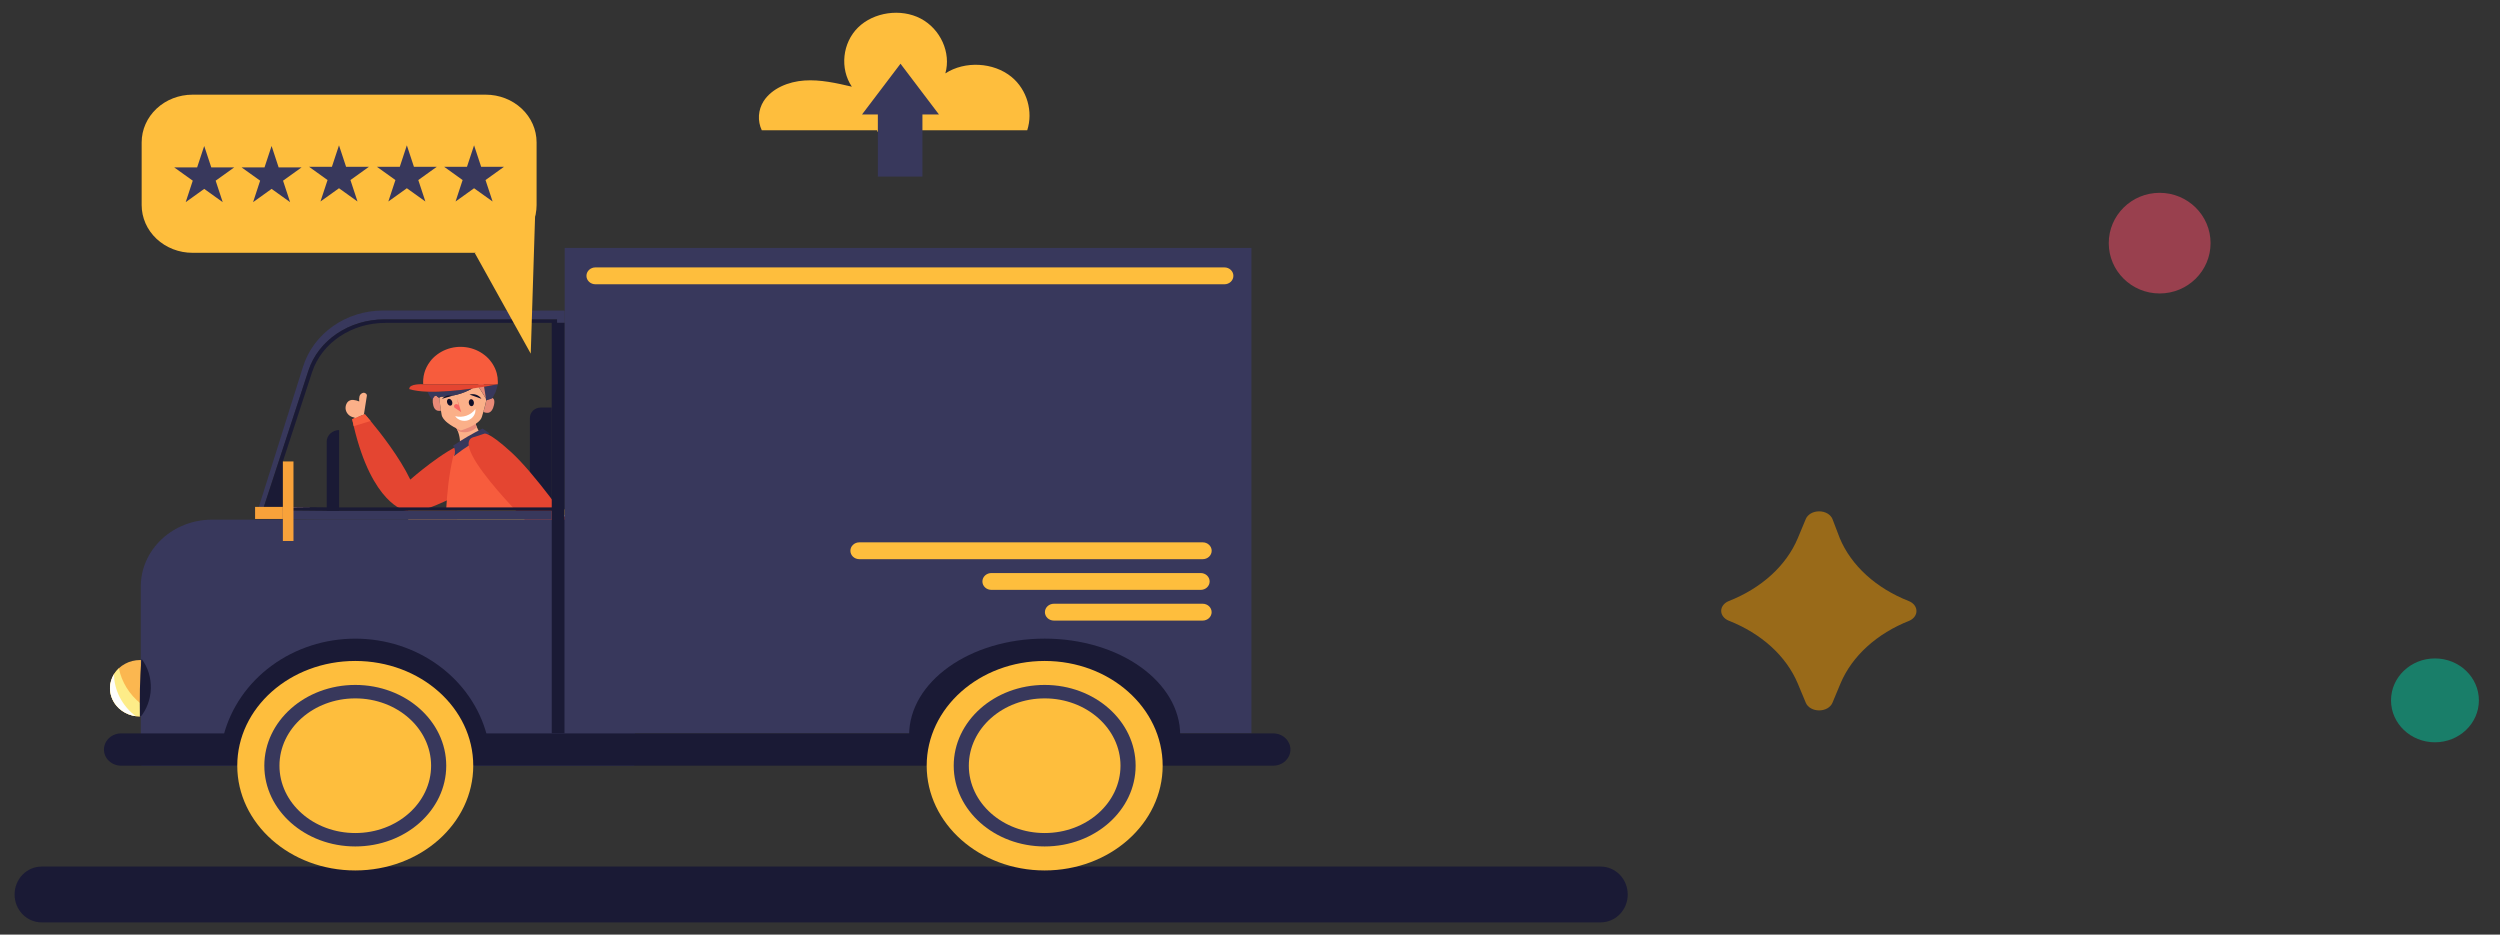 <svg width="107" height="40" viewBox="0 0 107 40" fill="none" xmlns="http://www.w3.org/2000/svg">
<rect x="0" y="0" width="107" height="40" fill="#333333" stroke="none"/>
<path d="M0.624 38.284C0.624 37.967 0.746 37.663 0.963 37.439C1.181 37.215 1.475 37.089 1.782 37.089H68.508C68.816 37.089 69.11 37.215 69.328 37.439C69.545 37.663 69.667 37.967 69.667 38.284C69.667 38.6 69.545 38.904 69.328 39.128C69.11 39.352 68.816 39.478 68.508 39.478H1.782C1.63 39.478 1.48 39.447 1.339 39.387C1.199 39.327 1.071 39.239 0.963 39.128C0.856 39.017 0.77 38.886 0.712 38.741C0.654 38.596 0.624 38.44 0.624 38.284Z" fill="#1A1A35"/>
<path d="M22.68 21.715V17.881C22.68 17.765 22.729 17.653 22.817 17.571C22.905 17.489 23.023 17.443 23.147 17.443H23.614V21.715H22.68Z" fill="#1A1A35"/>
<path d="M19.217 18.084C19.358 18.076 19.349 18.124 19.453 18.213C19.492 18.251 19.524 18.296 19.546 18.346C19.661 18.578 19.708 18.836 19.68 19.091C19.943 18.87 20.248 18.696 20.579 18.577C20.431 18.385 20.352 18.155 20.285 17.927C20.266 17.848 20.237 17.771 20.201 17.698C20.184 17.664 20.159 17.634 20.128 17.611C20.07 17.579 20 17.569 19.934 17.584C19.756 17.61 19.595 17.695 19.44 17.783C19.323 17.851 19.208 17.924 19.096 18C19.057 18.026 19.219 18.058 19.216 18.104" fill="#FBB089"/>
<path d="M19.698 21.132C19.698 21.132 17.812 22.16 17.344 21.852C17.344 21.852 15.93 21.595 15.14 18.242C15.117 18.144 15.095 18.043 15.072 17.94L15.616 17.73C15.616 17.73 15.711 17.837 15.862 18.019C16.274 18.514 17.102 19.566 17.561 20.527C17.561 20.527 19 19.256 19.9 18.957L19.698 21.132Z" fill="#E44531"/>
<path d="M19.625 19.19C19.607 19.193 19.59 19.2 19.576 19.211C19.561 19.222 19.55 19.236 19.543 19.252C19.536 19.268 19.534 19.285 19.537 19.302C19.539 19.32 19.547 19.336 19.558 19.349C19.449 19.373 19.405 19.494 19.382 19.596C19.037 21.109 19.08 22.671 18.996 24.215C18.99 24.442 18.962 24.669 18.912 24.892C19.271 24.912 19.631 24.897 19.988 24.847C20.265 24.807 20.54 24.748 20.821 24.764C21.076 24.777 21.321 24.852 21.572 24.895C21.957 24.961 22.352 24.951 22.733 24.866C22.823 24.587 22.809 24.286 22.776 23.994C22.684 23.163 22.453 22.353 22.224 21.546C22.125 21.203 22.026 20.857 21.865 20.535C21.764 20.341 21.651 20.152 21.528 19.969L20.74 18.752C20.721 18.715 20.689 18.684 20.649 18.667C20.589 18.648 20.529 18.689 20.479 18.726C20.194 18.942 19.873 19.115 19.531 19.239" fill="#F75C3D"/>
<path d="M20.669 18.333C20.225 18.553 19.798 18.801 19.391 19.076C19.438 19.142 19.465 19.218 19.471 19.297C19.478 19.375 19.462 19.454 19.425 19.526C19.899 19.152 20.414 18.827 20.962 18.557C20.862 18.481 20.758 18.41 20.65 18.343" fill="#38385C"/>
<path d="M25.721 21.801H17.484V25.938H25.721V21.801Z" fill="#FEBE3D"/>
<path d="M19.564 21.801H17.484V25.938H19.564V21.801Z" fill="#F8A23A"/>
<path d="M25.423 22.039H23.424V22.445H25.423V22.039Z" fill="white"/>
<path d="M25.423 22.594H23.424V23H25.423V22.594Z" fill="white"/>
<path d="M20.306 18.701L20.718 18.565C20.718 18.565 20.856 18.42 21.877 19.35C22.897 20.28 24.399 22.439 24.399 22.439L22.373 25.678L21.71 25.28L22.613 22.402C22.613 22.402 17.868 17.734 21.307 18.86" fill="#E44531"/>
<path d="M21.718 25.258C21.561 25.298 21.438 25.378 21.3 25.457C21.286 25.464 21.273 25.473 21.263 25.484C21.252 25.499 21.245 25.515 21.242 25.533C21.2 25.703 21.135 25.869 21.05 26.024C21.225 26.07 21.405 26.095 21.587 26.101C21.61 26.104 21.634 26.101 21.657 26.095C21.685 26.082 21.709 26.063 21.725 26.038C21.768 25.985 21.804 25.927 21.832 25.866C22.038 25.826 22.228 25.817 22.372 25.68C22.189 25.6 22.026 25.436 21.854 25.337C21.81 25.307 21.763 25.28 21.715 25.257" fill="#FBB089"/>
<path d="M20.776 16.124C20.796 16.12 20.815 16.116 20.835 16.11C20.815 16.116 20.795 16.12 20.776 16.124Z" fill="#E1C2B0"/>
<path d="M18.521 17.102C18.518 17.143 18.519 17.185 18.523 17.227C18.543 17.43 18.611 17.529 18.698 17.567C18.704 17.57 18.71 17.573 18.717 17.575C18.767 17.59 18.822 17.591 18.873 17.578C18.853 17.45 18.836 17.326 18.823 17.22C18.814 17.144 18.806 17.075 18.801 17.018C18.772 17.037 18.668 16.926 18.668 16.926C18.579 16.942 18.535 17.017 18.521 17.102Z" fill="#E88A78"/>
<path d="M19.523 18.286C19.592 18.306 19.698 18.146 19.753 18.159C19.824 18.174 19.877 18.184 19.902 18.188H19.907V18.192L19.911 18.189H19.916V18.186C19.929 18.179 19.956 18.163 19.992 18.14C20.017 18.125 20.046 18.106 20.077 18.086C20.134 18.046 20.293 18.055 20.359 18.002C20.372 18.101 20.34 18.141 20.407 18.276C20.396 18.289 20.384 18.301 20.371 18.313C20.331 18.351 20.286 18.383 20.237 18.41C20.168 18.449 20.091 18.476 20.012 18.49C19.944 18.502 19.874 18.504 19.805 18.497C19.738 18.491 19.672 18.474 19.61 18.448C19.595 18.442 19.596 18.432 19.582 18.424C19.602 18.333 19.622 18.564 19.523 18.286Z" fill="#E88A78"/>
<path d="M20.689 17.629C20.749 17.66 20.818 17.674 20.887 17.669C20.904 17.666 20.921 17.662 20.938 17.656C21.023 17.623 21.098 17.531 21.14 17.342C21.186 17.139 21.14 17.057 21.068 17.034C21.059 17.042 21.048 17.049 21.037 17.054C20.997 17.091 20.841 17.097 20.816 17.139C20.811 17.16 20.806 17.181 20.801 17.204C20.799 17.215 20.796 17.225 20.794 17.236L20.79 17.252C20.787 17.263 20.784 17.273 20.782 17.285V17.29C20.777 17.31 20.771 17.329 20.766 17.351L20.761 17.372C20.761 17.372 20.761 17.372 20.761 17.375C20.758 17.385 20.755 17.396 20.752 17.407C20.75 17.418 20.748 17.424 20.745 17.432C20.726 17.496 20.709 17.562 20.689 17.629Z" fill="#E88A78"/>
<path d="M19.135 16.718L19.645 16.623C19.63 16.615 19.614 16.609 19.599 16.604C19.529 16.581 19.455 16.575 19.382 16.587C19.31 16.599 19.242 16.629 19.185 16.672C19.167 16.686 19.15 16.701 19.135 16.718Z" fill="#FFECE6"/>
<path d="M18.801 17.017C18.806 17.074 18.814 17.143 18.823 17.219C18.836 17.327 18.853 17.45 18.873 17.578C18.882 17.635 18.892 17.694 18.902 17.753C18.924 17.877 19.026 17.994 19.153 18.096C19.233 18.159 19.318 18.216 19.408 18.267C19.469 18.303 19.528 18.333 19.578 18.357C19.642 18.389 19.691 18.41 19.714 18.42L19.719 18.422H19.723H19.728C19.742 18.418 19.77 18.409 19.813 18.395C19.84 18.386 19.873 18.374 19.909 18.361C19.974 18.337 20.049 18.307 20.127 18.271C20.224 18.226 20.316 18.173 20.402 18.111C20.508 18.035 20.593 17.946 20.623 17.847C20.646 17.773 20.666 17.699 20.687 17.627C20.709 17.556 20.724 17.494 20.741 17.432C20.741 17.423 20.745 17.415 20.747 17.407C20.75 17.398 20.753 17.384 20.756 17.374C20.756 17.374 20.756 17.374 20.756 17.372C20.756 17.364 20.76 17.357 20.762 17.351C20.767 17.329 20.772 17.311 20.777 17.289V17.285C20.779 17.273 20.782 17.262 20.785 17.251L20.789 17.235C20.791 17.225 20.794 17.214 20.796 17.204C20.801 17.181 20.806 17.159 20.811 17.138C20.81 17.14 20.809 17.142 20.808 17.145C20.803 17.114 20.798 17.083 20.793 17.052C20.757 16.993 20.703 16.905 20.64 16.805L20.606 16.751L20.561 16.678L20.526 16.623C20.514 16.605 20.503 16.587 20.491 16.568L20.435 16.479C20.362 16.532 20.287 16.582 20.208 16.627C20.195 16.627 20.182 16.628 20.169 16.63L20.187 16.639C19.809 16.85 19.379 16.966 18.939 16.976H18.875C18.876 16.98 18.806 17.022 18.801 17.017Z" fill="#FBB089"/>
<path d="M20.729 15.185L20.715 15.178C20.822 15.259 20.917 15.353 20.998 15.456C20.936 15.345 20.843 15.251 20.729 15.185ZM20.177 16.634C19.597 16.714 18.888 16.785 18.292 16.764L18.298 16.772C18.34 16.842 18.398 16.985 18.468 17.061C18.482 17.078 18.5 17.091 18.519 17.101C18.533 17.017 18.577 16.942 18.666 16.925C18.666 16.925 18.77 17.036 18.8 17.017C18.802 17.02 18.874 16.977 18.878 16.977H18.942C19.382 16.967 19.812 16.851 20.191 16.64L20.177 16.634ZM18.404 15.461L18.412 15.464C18.487 15.368 18.574 15.28 18.671 15.202C18.564 15.27 18.473 15.358 18.404 15.461Z" fill="#38385C"/>
<path d="M21.308 16.442C21.291 16.511 21.273 16.58 21.253 16.648C21.242 16.688 21.23 16.727 21.217 16.767L21.087 17.018L21.073 17.03L21.069 17.034C21.06 17.043 21.049 17.049 21.037 17.054C20.997 17.091 20.841 17.098 20.816 17.139C20.815 17.141 20.814 17.143 20.813 17.145C20.808 17.115 20.803 17.084 20.799 17.053C20.799 17.041 20.795 17.029 20.793 17.017C20.768 16.861 20.744 16.706 20.72 16.551L20.922 16.516C21.092 16.486 21.213 16.463 21.27 16.451L21.303 16.445V16.442H21.308Z" fill="#38385C"/>
<path d="M20.44 16.481L20.496 16.57L20.531 16.626L20.566 16.681L20.61 16.753L20.645 16.807C20.707 16.908 20.761 16.995 20.798 17.055C20.798 17.043 20.794 17.031 20.793 17.019C20.76 16.815 20.728 16.611 20.696 16.407C20.689 16.365 20.683 16.323 20.676 16.281L20.634 16.321C20.572 16.377 20.508 16.431 20.44 16.481Z" fill="#E88A78"/>
<path d="M19.942 15.358C19.958 15.358 19.974 15.361 19.99 15.363C20.006 15.365 20.017 15.366 20.03 15.369L20.057 15.373L20.085 15.379L20.113 15.385C20.126 15.388 20.138 15.391 20.15 15.395C20.166 15.399 20.182 15.404 20.198 15.409L20.211 15.413C20.221 15.417 20.232 15.42 20.242 15.424L20.259 15.431L20.272 15.436C20.277 15.437 20.282 15.439 20.287 15.442L20.329 15.46C20.343 15.467 20.357 15.473 20.372 15.481C20.386 15.488 20.387 15.488 20.394 15.492L20.409 15.501L20.414 15.503L20.423 15.509L20.434 15.515C20.482 15.543 20.527 15.574 20.57 15.608L20.576 15.614C20.608 15.639 20.638 15.665 20.667 15.693C20.671 15.698 20.675 15.702 20.679 15.706C20.683 15.71 20.692 15.719 20.698 15.726L20.716 15.746C20.723 15.754 20.73 15.762 20.736 15.77C20.743 15.778 20.744 15.78 20.748 15.785C20.752 15.79 20.762 15.802 20.768 15.811L20.783 15.831C20.786 15.836 20.79 15.841 20.793 15.845L20.798 15.853C20.8 15.856 20.801 15.858 20.803 15.861C20.809 15.871 20.816 15.881 20.822 15.891C20.828 15.902 20.834 15.912 20.839 15.922C20.845 15.933 20.85 15.943 20.855 15.954C20.86 15.964 20.866 15.975 20.87 15.986C20.875 15.996 20.875 15.996 20.877 16.002C20.879 15.997 20.881 15.992 20.883 15.987L20.886 15.976V15.973C20.886 15.969 20.888 15.965 20.889 15.962C20.891 15.958 20.894 15.944 20.896 15.936C20.898 15.927 20.896 15.929 20.898 15.926C20.898 15.923 20.898 15.92 20.898 15.917L20.901 15.9C20.901 15.899 20.901 15.898 20.901 15.897C20.901 15.896 20.901 15.894 20.901 15.893C20.901 15.888 20.901 15.884 20.901 15.879C20.901 15.878 20.901 15.877 20.901 15.876C20.901 15.868 20.901 15.862 20.901 15.855C20.901 15.847 20.901 15.843 20.901 15.837C20.901 15.831 20.901 15.816 20.901 15.806V15.801C20.901 15.797 20.901 15.793 20.901 15.789C20.901 15.786 20.901 15.782 20.901 15.778C20.901 15.771 20.901 15.763 20.901 15.755C20.901 15.755 20.901 15.755 20.901 15.753C20.901 15.745 20.899 15.738 20.897 15.729C20.896 15.722 20.897 15.718 20.894 15.712L20.89 15.694C20.89 15.692 20.89 15.689 20.89 15.687C20.889 15.683 20.888 15.68 20.887 15.677C20.887 15.672 20.885 15.667 20.883 15.662C20.883 15.66 20.883 15.658 20.883 15.656C20.883 15.652 20.88 15.647 20.879 15.643C20.875 15.631 20.871 15.62 20.866 15.609L20.86 15.593C20.855 15.582 20.849 15.571 20.844 15.559L20.837 15.548L20.826 15.528C20.826 15.524 20.821 15.521 20.819 15.517C20.816 15.512 20.814 15.509 20.812 15.505C20.809 15.501 20.801 15.49 20.796 15.483L20.785 15.468C20.779 15.461 20.773 15.454 20.767 15.447L20.749 15.427C20.745 15.422 20.74 15.418 20.736 15.413C20.73 15.407 20.723 15.401 20.716 15.396L20.697 15.379L20.683 15.368L20.664 15.355L20.651 15.346L20.63 15.333L20.61 15.322C20.605 15.319 20.6 15.317 20.595 15.315L20.581 15.308L20.567 15.302L20.548 15.294L20.534 15.289H20.528L20.521 15.286L20.508 15.282L20.491 15.277C20.477 15.273 20.463 15.269 20.448 15.267L20.428 15.262L20.409 15.259H20.403H20.4L20.384 15.257H20.365H20.356H20.341H20.317H20.292C20.278 15.257 20.265 15.257 20.249 15.257H20.236L20.209 15.261L20.183 15.265L20.157 15.27L20.131 15.276L20.108 15.283H20.102L20.085 15.289L20.077 15.292L20.056 15.3L20.037 15.308L20.022 15.315H20.017L20.002 15.323C19.981 15.333 19.961 15.345 19.942 15.358Z" fill="#82635A"/>
<path d="M21.306 16.442V16.445L21.271 16.453L21.297 16.445L21.306 16.442Z" fill="#82635A"/>
<path d="M20.605 17.068L20.096 16.887C20.19 16.86 20.291 16.863 20.383 16.896C20.476 16.929 20.554 16.989 20.605 17.068Z" fill="#101029"/>
<path d="M19.353 16.942L18.916 17.07C18.967 17.01 19.036 16.966 19.114 16.944C19.192 16.921 19.275 16.921 19.353 16.942Z" fill="#101029"/>
<path d="M19.197 17.072C19.255 17.055 19.325 17.106 19.351 17.186C19.376 17.266 19.351 17.345 19.294 17.361C19.237 17.377 19.166 17.327 19.14 17.247C19.114 17.167 19.14 17.089 19.197 17.072Z" fill="#101029"/>
<path d="M20.159 17.084C20.219 17.079 20.275 17.142 20.283 17.226C20.291 17.309 20.248 17.381 20.188 17.385C20.127 17.389 20.072 17.326 20.064 17.243C20.056 17.16 20.098 17.089 20.159 17.084Z" fill="#101029"/>
<path d="M19.553 17.022C19.577 17.135 19.602 17.248 19.626 17.361C19.622 17.347 19.614 17.334 19.603 17.323C19.592 17.312 19.578 17.304 19.563 17.299C19.548 17.295 19.532 17.293 19.517 17.295C19.501 17.297 19.486 17.303 19.473 17.312C19.46 17.32 19.45 17.332 19.442 17.345C19.435 17.358 19.431 17.373 19.431 17.388C19.431 17.402 19.435 17.417 19.443 17.43C19.45 17.444 19.46 17.455 19.473 17.463L19.74 17.64" fill="#FB6562"/>
<path d="M19.482 17.811C19.642 17.852 19.811 17.845 19.967 17.79C20.122 17.736 20.255 17.637 20.348 17.508C20.358 17.608 20.333 17.709 20.277 17.795C20.221 17.881 20.137 17.948 20.037 17.986C19.836 18.057 19.589 17.984 19.482 17.811Z" fill="white"/>
<path d="M15.574 17.748C15.617 17.478 15.659 17.207 15.702 16.937C15.713 16.863 15.625 16.799 15.547 16.811C15.508 16.82 15.472 16.838 15.444 16.865C15.416 16.891 15.396 16.924 15.386 16.961C15.368 17.034 15.365 17.109 15.376 17.183C15.295 17.147 15.207 17.125 15.117 17.116C15.072 17.111 15.027 17.118 14.985 17.134C14.943 17.15 14.906 17.175 14.877 17.207C14.831 17.265 14.802 17.334 14.793 17.406C14.783 17.478 14.794 17.551 14.824 17.618C14.853 17.684 14.901 17.743 14.962 17.788C15.023 17.832 15.095 17.861 15.172 17.872C15.176 17.897 15.18 17.922 15.184 17.947C15.298 17.856 15.431 17.788 15.574 17.748Z" fill="#FBB089"/>
<path d="M15.861 18.017L15.139 18.241C15.116 18.143 15.093 18.042 15.071 17.938L15.615 17.728C15.615 17.728 15.71 17.836 15.861 18.017Z" fill="#F75C3D"/>
<path d="M21.308 16.345C21.308 16.378 21.308 16.412 21.305 16.444L21.295 16.447H18.113C18.111 16.413 18.11 16.379 18.11 16.345C18.11 16.31 18.11 16.265 18.115 16.225C18.13 16.047 18.178 15.873 18.259 15.711C18.302 15.625 18.353 15.543 18.413 15.466C18.585 15.243 18.82 15.069 19.091 14.962C19.362 14.855 19.659 14.821 19.95 14.862C20.241 14.904 20.514 15.019 20.739 15.197C20.964 15.374 21.133 15.606 21.227 15.867C21.239 15.9 21.249 15.934 21.259 15.968C21.292 16.091 21.308 16.218 21.308 16.345Z" fill="#F75C3D"/>
<path d="M21.295 16.445L21.271 16.452C21.214 16.464 21.092 16.487 20.923 16.517C20.861 16.528 20.796 16.54 20.721 16.552C20.562 16.578 20.379 16.607 20.18 16.634C19.599 16.714 18.89 16.785 18.295 16.764C17.997 16.753 17.729 16.72 17.518 16.654C17.515 16.654 17.518 16.654 17.518 16.649C17.504 16.41 18.113 16.446 18.113 16.446H21.298L21.295 16.445Z" fill="#E44531"/>
<path d="M27.176 25.1V32.361C27.176 32.498 27.166 32.636 27.145 32.772H6.058C6.037 32.636 6.026 32.498 6.026 32.361V25.1C6.026 24.342 6.348 23.614 6.92 23.078C7.492 22.542 8.267 22.241 9.076 22.241H24.126C24.526 22.241 24.923 22.315 25.293 22.458C25.663 22.602 26 22.813 26.283 23.078C26.566 23.344 26.791 23.659 26.944 24.006C27.097 24.353 27.176 24.725 27.176 25.1Z" fill="#38385C"/>
<path d="M14.083 22.241H14.069V22.241L14.083 22.241Z" fill="#A54545"/>
<path d="M12.106 21.695V21.709H13.469L12.106 21.695ZM12.106 21.695V21.709H13.469L12.106 21.695ZM12.106 21.695V21.709H13.469L12.106 21.695ZM16.391 13.291C15.622 13.291 14.874 13.524 14.258 13.956C13.642 14.387 13.191 14.994 12.973 15.685L10.916 22.211L13.728 22.241H23.614V21.862H13.917L11.244 21.835L12.106 19.203L13.2 15.861C13.624 14.562 14.947 13.671 16.448 13.671H23.841V13.819H24.168V13.293L16.391 13.291ZM12.106 21.695V21.709H13.469L12.106 21.695ZM12.106 21.695V21.709H13.469L12.106 21.695Z" fill="#38385C"/>
<path d="M12.107 21.695V21.709H13.469L12.107 21.695Z" fill="#E87979"/>
<path d="M23.842 13.817V13.669H16.448C14.947 13.669 13.625 14.561 13.2 15.859L12.107 19.201L11.246 21.835L13.919 21.862H23.615V31.388H24.169V13.817H23.842V13.817ZM14.06 21.715H14.049L13.47 21.709H12.107V19.75L12.286 19.203L13.357 15.93C13.767 14.678 15.041 13.82 16.488 13.82H23.615V21.717H14.059L14.06 21.715Z" fill="#1A1A35"/>
<path d="M13.469 21.709H12.107V21.695L13.469 21.709Z" fill="#F7BCBC"/>
<path d="M6.031 28.25V30.664H5.995C5.769 30.664 5.547 30.608 5.351 30.502C5.155 30.396 4.992 30.243 4.879 30.059C4.766 29.875 4.707 29.667 4.707 29.454C4.708 29.242 4.767 29.034 4.881 28.85C4.995 28.668 5.157 28.516 5.353 28.411C5.548 28.305 5.77 28.25 5.995 28.25H6.031Z" fill="#FBB750"/>
<path d="M6.031 30.121V30.666H5.995C5.769 30.666 5.547 30.61 5.351 30.503C5.155 30.397 4.992 30.244 4.879 30.061C4.766 29.877 4.707 29.668 4.707 29.456C4.708 29.244 4.767 29.036 4.881 28.852C4.937 28.761 5.007 28.677 5.087 28.602C5.207 29.195 5.54 29.731 6.031 30.121Z" fill="#FDEC88"/>
<path d="M5.81 30.652C5.602 30.623 5.404 30.547 5.234 30.431C5.065 30.314 4.928 30.16 4.837 29.982C4.745 29.805 4.701 29.608 4.709 29.411C4.717 29.214 4.776 29.022 4.882 28.851C4.876 29.536 5.237 30.224 5.81 30.652Z" fill="#FDFDFC"/>
<path d="M6.06 28.199C6.616 28.935 6.584 30.014 5.987 30.72C5.981 29.901 5.973 29.081 6.06 28.199Z" fill="#1A1A35"/>
<path d="M53.562 10.611H24.17V31.388H53.562V10.611Z" fill="#38385C"/>
<path d="M20.839 31.468H9.572C9.884 30.288 10.607 29.239 11.629 28.49C12.65 27.741 13.909 27.334 15.206 27.334C16.502 27.334 17.762 27.741 18.782 28.49C19.804 29.239 20.528 30.288 20.839 31.468Z" fill="#1A1A35"/>
<path d="M50.513 31.468H38.91C38.91 29.184 41.508 27.333 44.711 27.333C47.915 27.333 50.513 29.184 50.513 31.468Z" fill="#1A1A35"/>
<path d="M55.23 32.08C55.23 32.264 55.152 32.44 55.014 32.569C54.875 32.699 54.688 32.772 54.492 32.772H5.187C4.991 32.772 4.803 32.699 4.665 32.569C4.527 32.44 4.449 32.264 4.449 32.08C4.449 31.897 4.527 31.721 4.665 31.591C4.803 31.462 4.991 31.389 5.187 31.389H54.492C54.589 31.389 54.685 31.407 54.775 31.441C54.864 31.476 54.945 31.527 55.014 31.591C55.082 31.655 55.137 31.732 55.174 31.816C55.211 31.899 55.23 31.989 55.23 32.08Z" fill="#1A1A35"/>
<path d="M15.205 37.255C17.994 37.255 20.255 35.248 20.255 32.772C20.255 30.296 17.994 28.289 15.205 28.289C12.416 28.289 10.155 30.296 10.155 32.772C10.155 35.248 12.416 37.255 15.205 37.255Z" fill="#FEBE3D"/>
<path d="M15.206 36.228C17.356 36.228 19.099 34.681 19.099 32.772C19.099 30.863 17.356 29.315 15.206 29.315C13.056 29.315 11.313 30.863 11.313 32.772C11.313 34.681 13.056 36.228 15.206 36.228Z" fill="#38385C"/>
<path d="M15.206 35.654C16.998 35.654 18.451 34.364 18.451 32.772C18.451 31.181 16.998 29.891 15.206 29.891C13.414 29.891 11.961 31.181 11.961 32.772C11.961 34.364 13.414 35.654 15.206 35.654Z" fill="#FEBE3D"/>
<path d="M44.712 37.255C47.501 37.255 49.762 35.248 49.762 32.772C49.762 30.296 47.501 28.289 44.712 28.289C41.923 28.289 39.662 30.296 39.662 32.772C39.662 35.248 41.923 37.255 44.712 37.255Z" fill="#FEBE3D"/>
<path d="M44.712 36.228C46.862 36.228 48.605 34.681 48.605 32.772C48.605 30.863 46.862 29.315 44.712 29.315C42.561 29.315 40.819 30.863 40.819 32.772C40.819 34.681 42.561 36.228 44.712 36.228Z" fill="#38385C"/>
<path d="M44.712 35.654C46.504 35.654 47.957 34.364 47.957 32.772C47.957 31.181 46.504 29.891 44.712 29.891C42.919 29.891 41.466 31.181 41.466 32.772C41.466 34.364 42.919 35.654 44.712 35.654Z" fill="#FEBE3D"/>
<path d="M12.561 19.75H12.107V23.154H12.561V19.75Z" fill="#F8A23A"/>
<path d="M12.107 21.695H10.918V22.211H12.107V21.695Z" fill="#F8A23A"/>
<path d="M13.983 21.862V18.905C13.983 18.773 14.039 18.646 14.139 18.553C14.238 18.46 14.373 18.407 14.514 18.407V21.862H13.983Z" fill="#1A1A35"/>
<path d="M36.397 23.573C36.397 23.477 36.437 23.385 36.509 23.318C36.581 23.25 36.679 23.212 36.781 23.212H51.475C51.577 23.212 51.675 23.25 51.747 23.318C51.819 23.385 51.86 23.477 51.86 23.573C51.86 23.668 51.819 23.76 51.747 23.828C51.675 23.895 51.577 23.933 51.475 23.933H36.781C36.679 23.933 36.581 23.895 36.509 23.828C36.437 23.76 36.397 23.668 36.397 23.573Z" fill="#FEBE3D"/>
<path d="M25.1 11.806C25.1 11.71 25.14 11.619 25.212 11.551C25.285 11.483 25.382 11.445 25.485 11.445H52.405C52.507 11.445 52.605 11.483 52.677 11.551C52.749 11.619 52.789 11.71 52.789 11.806C52.789 11.902 52.749 11.993 52.677 12.061C52.605 12.129 52.507 12.167 52.405 12.167H25.485C25.382 12.167 25.285 12.129 25.212 12.061C25.14 11.993 25.1 11.902 25.1 11.806Z" fill="#FEBE3D"/>
<path d="M42.047 24.887C42.047 24.791 42.087 24.699 42.16 24.631C42.232 24.564 42.33 24.526 42.432 24.526H51.388C51.49 24.526 51.588 24.564 51.66 24.631C51.732 24.699 51.773 24.791 51.773 24.887C51.773 24.982 51.732 25.074 51.66 25.142C51.588 25.209 51.49 25.247 51.388 25.247H42.432C42.33 25.247 42.232 25.209 42.16 25.142C42.087 25.074 42.047 24.982 42.047 24.887Z" fill="#FEBE3D"/>
<path d="M44.722 26.201C44.722 26.105 44.763 26.013 44.835 25.945C44.907 25.878 45.005 25.84 45.107 25.84H51.473C51.575 25.84 51.673 25.878 51.745 25.945C51.817 26.013 51.858 26.105 51.858 26.201C51.858 26.296 51.817 26.388 51.745 26.456C51.673 26.523 51.575 26.561 51.473 26.561H45.107C45.005 26.561 44.907 26.523 44.835 26.456C44.763 26.388 44.722 26.296 44.722 26.201Z" fill="#FEBE3D"/>
<path d="M43.965 5.576H39.452V5.608C38.819 5.601 38.183 5.609 37.544 5.633V5.576H32.604C32.511 5.377 32.47 5.16 32.483 4.943C32.497 4.727 32.565 4.516 32.683 4.329C33.04 3.779 33.744 3.493 34.427 3.446C35.11 3.399 35.793 3.555 36.459 3.71C35.938 2.938 36.053 1.839 36.723 1.178C37.394 0.517 38.556 0.349 39.406 0.795C40.256 1.242 40.713 2.258 40.461 3.141C41.297 2.597 42.525 2.663 43.292 3.291C43.964 3.843 44.224 4.78 43.965 5.576Z" fill="#FEBE3D"/>
<path d="M39.48 4.75H37.572V7.558H39.48V4.75Z" fill="#38385C"/>
<path d="M38.541 2.727L36.895 4.899H40.187L38.541 2.727Z" fill="#38385C"/>
<path d="M6.063 8.78V6.092C6.063 5.551 6.293 5.032 6.701 4.649C7.109 4.267 7.662 4.052 8.24 4.052H20.79C21.367 4.052 21.92 4.267 22.328 4.649C22.737 5.032 22.966 5.551 22.966 6.092V8.78C22.966 9.321 22.737 9.84 22.328 10.223C21.92 10.605 21.367 10.82 20.79 10.82H8.24C7.954 10.82 7.671 10.768 7.407 10.665C7.143 10.562 6.903 10.412 6.701 10.223C6.499 10.033 6.338 9.808 6.229 9.561C6.12 9.313 6.063 9.048 6.063 8.78Z" fill="#FEBE3D"/>
<path d="M8.74 6.248L9.043 7.166H10.022L9.23 7.733L9.532 8.652L8.74 8.084L7.948 8.652L8.25 7.733L7.458 7.166H8.437L8.74 6.248Z" fill="#38385C"/>
<path d="M11.624 6.248L11.926 7.166H12.906L12.114 7.733L12.416 8.652L11.624 8.084L10.832 8.652L11.134 7.733L10.342 7.166H11.321L11.624 6.248Z" fill="#38385C"/>
<path d="M14.509 6.22L14.812 7.138H15.791L14.999 7.706L15.301 8.624L14.509 8.057L13.716 8.624L14.019 7.706L13.227 7.138H14.206L14.509 6.22Z" fill="#38385C"/>
<path d="M17.413 6.22L17.716 7.138H18.695L17.903 7.706L18.206 8.624L17.413 8.057L16.621 8.624L16.924 7.706L16.131 7.138H17.111L17.413 6.22Z" fill="#38385C"/>
<path d="M20.29 6.22L20.593 7.138H21.572L20.78 7.706L21.083 8.624L20.29 8.057L19.498 8.624L19.8 7.706L19.008 7.138H19.987L20.29 6.22Z" fill="#38385C"/>
<path d="M22.914 8.861L22.716 15.135L20.323 10.833L22.914 8.861Z" fill="#FEBE3D"/>
<g opacity="0.5">
<path d="M81.934 25.898C81.993 25.973 82.023 26.058 82.024 26.145C82.026 26.23 82 26.314 81.947 26.388C81.894 26.462 81.817 26.524 81.724 26.566C81.033 26.838 80.416 27.215 79.91 27.675C79.404 28.135 79.019 28.67 78.775 29.248L78.428 30.08C78.388 30.175 78.312 30.257 78.21 30.316C78.108 30.374 77.985 30.405 77.859 30.405C77.732 30.405 77.609 30.374 77.507 30.316C77.405 30.257 77.329 30.175 77.289 30.08L76.942 29.248C76.698 28.67 76.313 28.135 75.807 27.675C75.301 27.215 74.684 26.838 73.993 26.566C73.895 26.527 73.812 26.466 73.755 26.392C73.697 26.318 73.667 26.233 73.667 26.145C73.667 26.058 73.697 25.973 73.755 25.899C73.812 25.825 73.895 25.764 73.993 25.725C74.684 25.453 75.301 25.076 75.807 24.616C76.313 24.156 76.698 23.621 76.942 23.043L77.289 22.211C77.329 22.116 77.405 22.034 77.507 21.975C77.609 21.917 77.732 21.886 77.859 21.886C77.985 21.886 78.108 21.917 78.21 21.975C78.312 22.034 78.388 22.116 78.428 22.211L78.746 23.043C78.989 23.621 79.374 24.156 79.88 24.616C80.386 25.076 81.003 25.453 81.694 25.725C81.793 25.764 81.876 25.824 81.934 25.898Z" fill="#FFA100"/>
<path d="M92.433 8.253C93.636 8.253 94.612 9.217 94.612 10.406C94.612 11.596 93.636 12.56 92.433 12.56C91.23 12.56 90.255 11.596 90.255 10.406C90.255 9.217 91.23 8.253 92.433 8.253Z" fill="#FF4D69"/>
<path d="M104.216 28.181C105.254 28.181 106.096 28.985 106.096 29.976C106.096 30.967 105.254 31.77 104.216 31.77C103.178 31.77 102.336 30.967 102.336 29.976C102.336 28.985 103.178 28.181 104.216 28.181Z" fill="#00C99F"/>
</g>
</svg>
